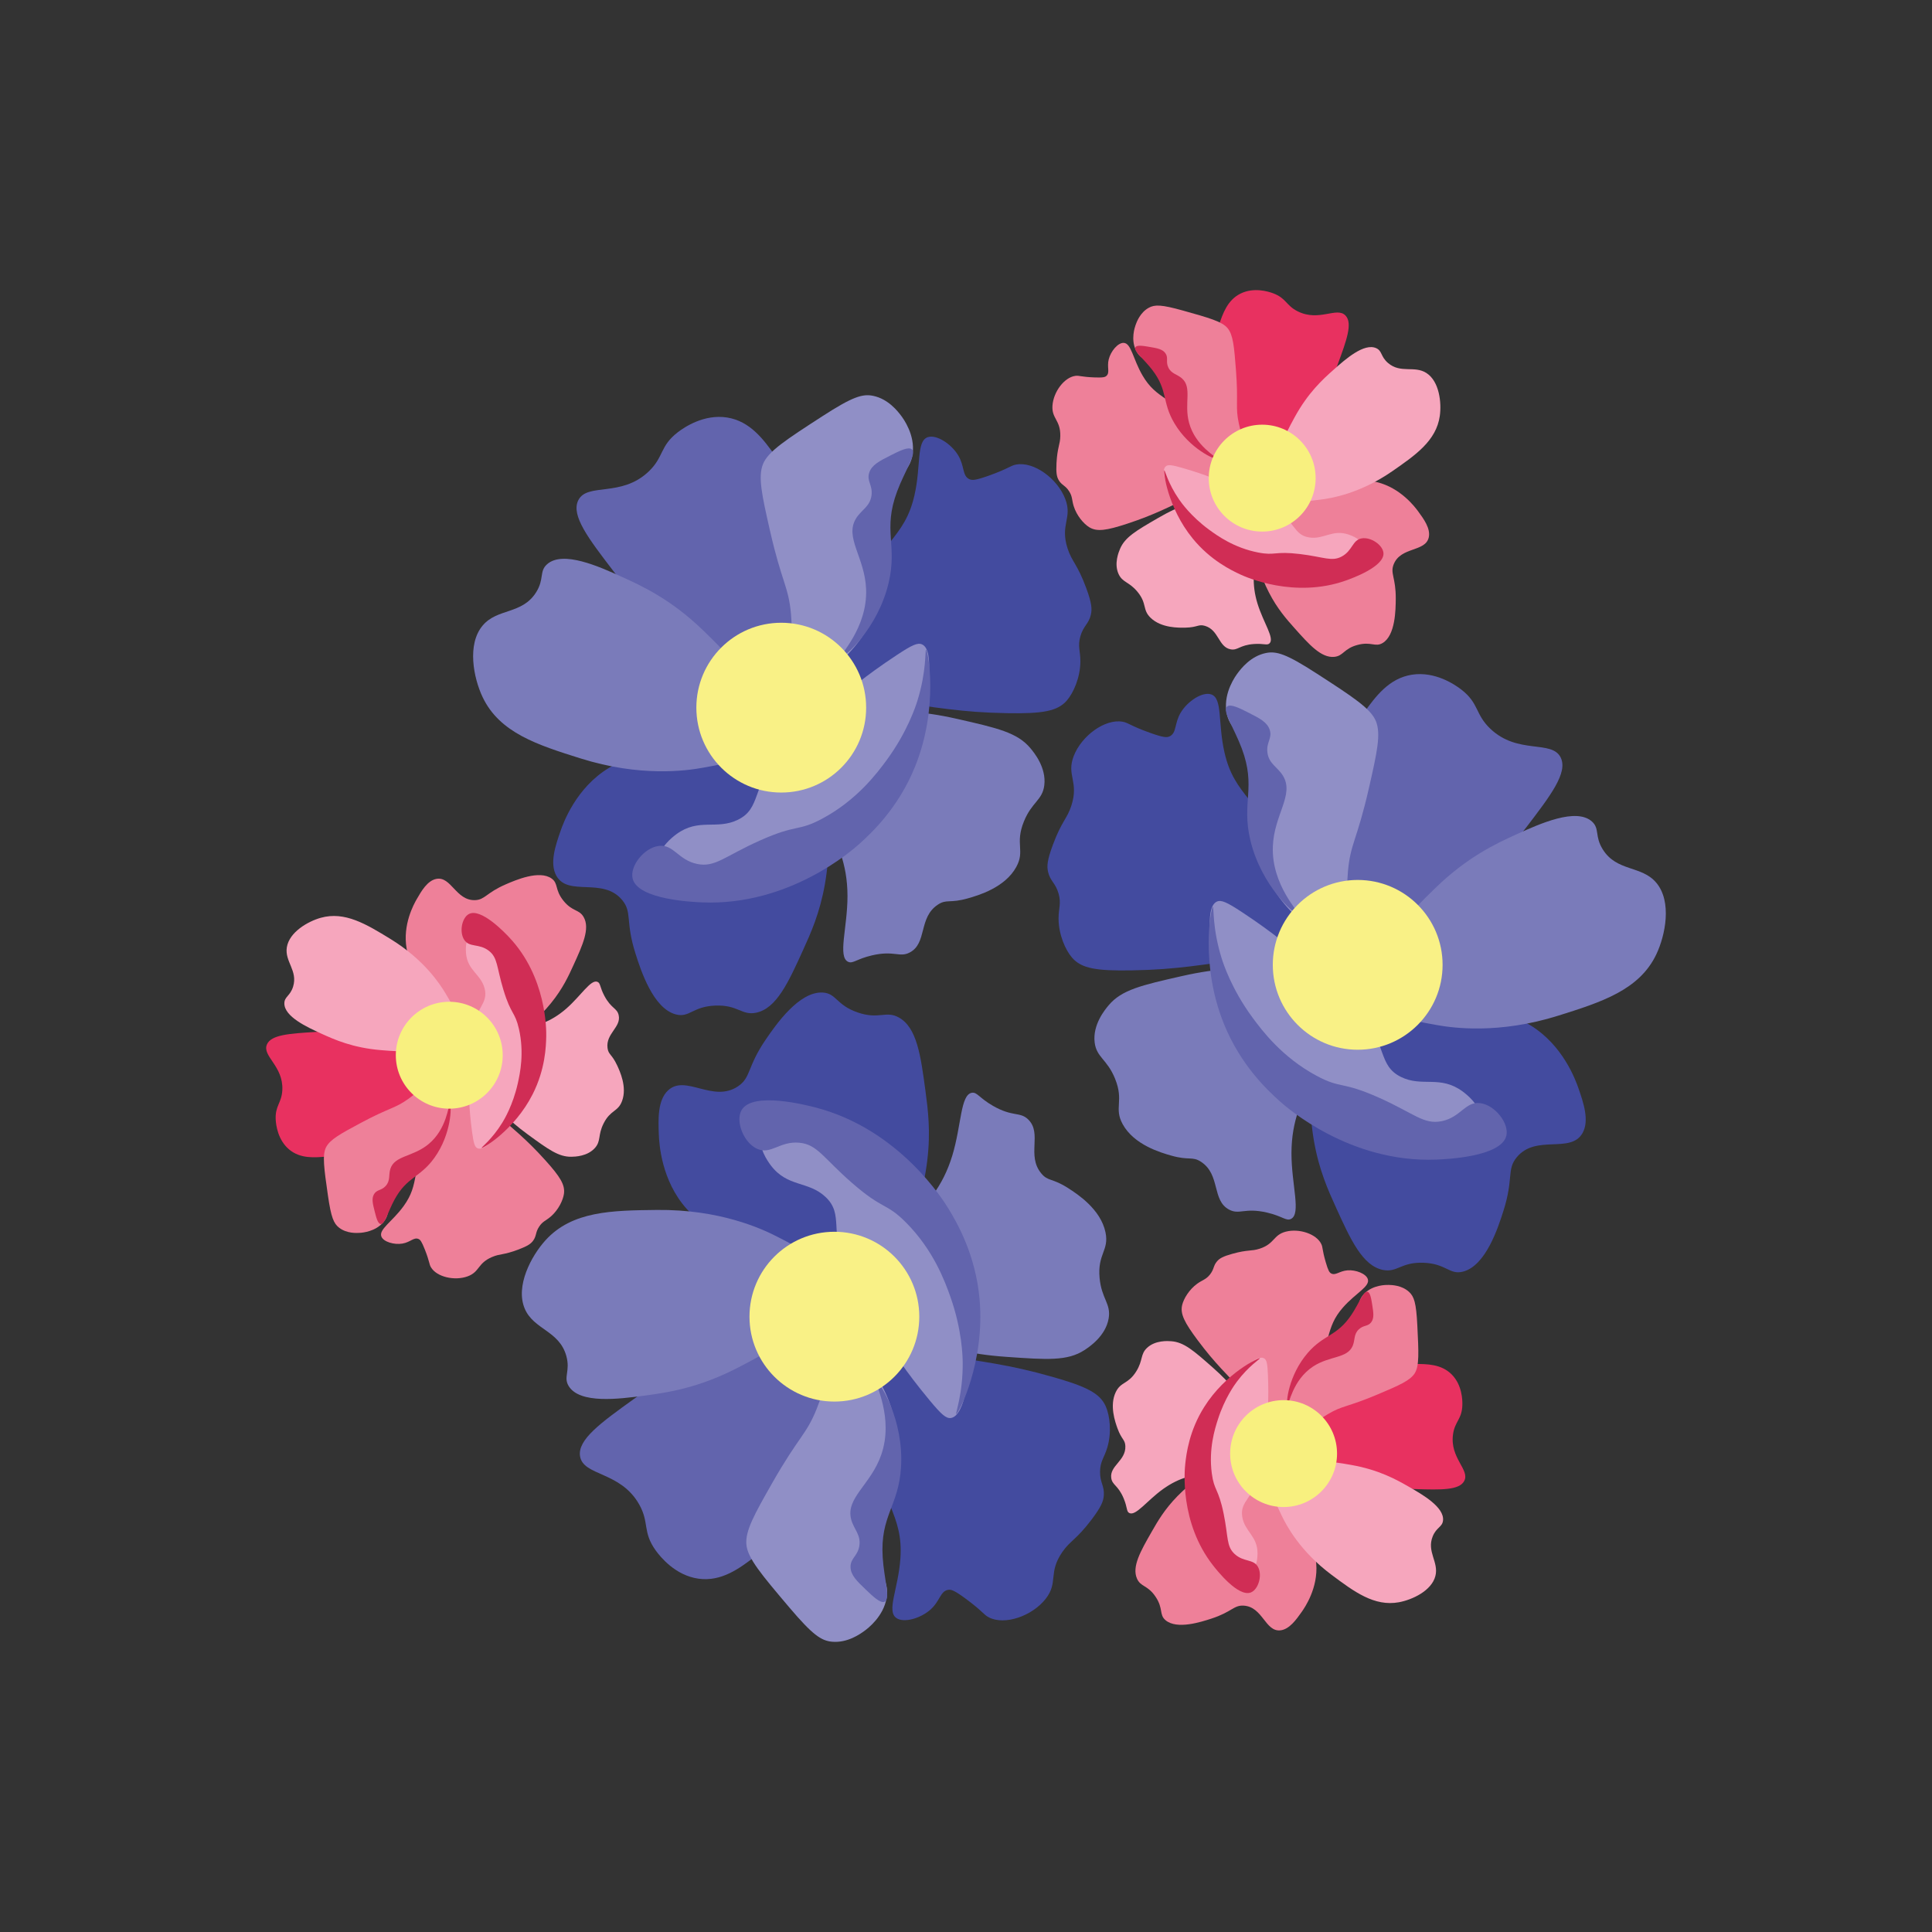 <?xml version="1.0" encoding="utf-8"?>
<!-- Generator: Adobe Illustrator 16.0.0, SVG Export Plug-In . SVG Version: 6.00 Build 0)  -->
<!DOCTYPE svg PUBLIC "-//W3C//DTD SVG 1.1//EN" "http://www.w3.org/Graphics/SVG/1.1/DTD/svg11.dtd">
<svg version="1.1" id="Layer_1" xmlns="http://www.w3.org/2000/svg" xmlns:xlink="http://www.w3.org/1999/xlink" x="0px" y="0px"
	 width="350px" height="350px" viewBox="0 0 350 350" enable-background="new 0 0 350 350" xml:space="preserve">
<rect x="0" y="0" width="350" height="350" fill="#333333" stroke="none"/>
<g>
	<g>
		<g>
			<path fill="#6264AD" d="M243.218,160.541c-1.591-12.472-1.729-11.525-1.7-13.215c0.047-2.774,0.287-10.904,5.595-18.248
				c2.04-2.826,4.479-6.2,8.675-6.85c4.175-0.647,7.734,1.764,8.923,2.678c3.267,2.52,2.489,4.45,5.258,7.097
				c5.001,4.782,11.174,1.949,12.773,5.247c1.329,2.74-1.861,6.908-6.301,12.708c-2.097,2.742-4.377,5.685-8.624,9.391
				c-1.983,1.729-17.221,15.02-22.486,11.261C244.293,169.868,244.288,168.928,243.218,160.541z"/>
			<path fill="#7A7BBA" d="M226.473,175.896c-2.055-0.383-5.265-0.682-12.446,0.949c-7.217,1.639-10.823,2.459-13.187,5.273
				c-0.627,0.747-2.94,3.506-2.531,6.752c0.344,2.718,2.248,2.989,3.691,6.539c1.663,4.09-0.246,5.258,1.372,8.228
				c2.057,3.777,6.928,5.172,8.756,5.697c3.357,0.962,3.861,0.079,5.484,1.16c3.517,2.341,1.886,6.975,5.063,8.648
				c1.866,0.983,2.788-0.42,6.857,0.527c2.797,0.653,3.465,1.574,4.323,1.161c1.909-0.917,0.101-6.173,0.106-11.919
				c0.011-12.125,8.076-15.341,5.485-22.785c-1.3-3.736-4.796-7.142-8.438-8.86C229.199,176.411,227.646,176.113,226.473,175.896z"
				/>
			<path fill="#434B9F" d="M243.293,179.065c-5.695,2.185-7.063,17.266-5.248,27.681c0.921,5.265,2.583,8.92,3.971,11.98
				c2.649,5.83,4.804,10.569,8.508,11.331c2.605,0.534,3.266-1.457,7.372-1.296c4.116,0.16,4.665,2.207,7.089,1.619
				c4.188-1.016,6.438-8.071,7.372-11.008c1.887-5.915,0.566-7.473,2.408-9.714c3.48-4.225,9.74-0.591,11.913-4.369
				c1.3-2.269,0.172-5.539-0.711-8.095c-0.521-1.509-2.819-7.89-8.791-11.494c-8.334-5.03-13.184,1.764-24.384-2.591
				C246.903,180.823,245.939,178.049,243.293,179.065z"/>
			<path fill="#434B9F" d="M239.871,170.41c0.453-0.818,1.302-3.046-4.432-12.763c-7.628-12.923-11.829-13.562-13.607-21.309
				c-1.236-5.378-0.306-9.848-2.426-10.548c-1.564-0.517-4.234,1.203-5.486,3.27c-1.201,1.989-0.728,3.687-2.003,4.325
				c-0.523,0.261-1.132,0.243-3.589-0.633c-3.624-1.293-3.84-1.806-4.956-2.004c-3.189-0.569-7.436,2.529-8.861,6.224
				c-1.354,3.513,0.988,4.603-0.42,8.966c-0.794,2.455-1.75,2.773-3.376,7.172c-1.003,2.708-1.089,3.801-0.845,4.853
				c0.396,1.694,1.345,1.975,1.898,3.903c0.518,1.804-0.005,2.637,0,4.537c0.007,2.907,1.24,5.683,2.427,7.066
				c1.718,2.006,4.478,2.431,10.865,2.321c8.401-0.145,12.378-1.031,21.835-2.214C236.268,172.401,238.721,172.475,239.871,170.41z"
				/>
			<path fill="#908FC6" d="M222.146,128.744c-0.424-3.365,1.639-6.233,2.113-6.856c0.555-0.732,2.29-3.02,5.063-3.586
				c1.929-0.395,3.738,0.174,9.176,3.692c6.552,4.238,9.827,6.357,10.76,8.65c0.941,2.313,0.219,5.617-1.266,12.131
				c-2.157,9.464-3.354,10.028-3.798,15.084c-0.703,7.98,1.839,11.518,0.21,12.552c-2.657,1.69-13.668-5.07-16.032-14.874
				c-1.953-8.101,3.193-13.33-0.845-19.303C225.458,133.172,222.603,132.323,222.146,128.744z"/>
			<path fill="#6264AD" d="M235.088,165.558c0.42-0.262-4.776-5.158-4.499-12.236c0.223-5.77,3.938-9.355,1.826-12.799
				c-0.967-1.578-2.562-2.151-2.813-4.219c-0.226-1.855,0.917-2.556,0.423-4.079c-0.454-1.398-1.835-2.099-3.796-3.094
				c-1.656-0.839-3.319-1.683-3.938-1.126c-0.908,0.813,1.267,3.836,2.672,7.596c2.65,7.093-0.097,9.68,1.546,16.596
				C228.492,160.547,234.644,165.834,235.088,165.558z"/>
			<path fill="#7A7BBA" d="M248.731,180.747c1.449,3.113,5.704,3.888,11.393,4.923c3.085,0.561,11.396,1.72,22.221-1.688
				c7.714-2.429,14.64-4.609,17.72-11.11c1.641-3.457,2.854-9.53,0-12.939c-2.664-3.186-7.154-1.981-9.702-6.047
				c-1.51-2.407-0.53-3.776-1.97-5.064c-2.866-2.563-9.466,0.423-13.504,2.25c-3.877,1.755-9.067,4.167-14.907,9.845
				C256.227,164.568,245.881,174.63,248.731,180.747z"/>
			<path fill="#908FC6" d="M234.066,171.992c0,0-2.89-2.68-9.067-6.75c-2.735-1.799-3.772-2.285-4.575-1.898
				c-2.406,1.164-0.714,9.279-0.278,11.182c0.812,3.569,2.926,12.313,10.969,20.04c9.008,8.658,20.533,11.308,28.797,10.549
				c1.753-0.159,7.351-0.676,7.911-3.059c0.423-1.798-2.208-3.854-2.849-4.325c-4.092-3.019-7.318-0.728-11.18-2.637
				c-4.158-2.056-2.503-5.745-7.49-12.446C243.617,179.035,243.833,181.042,234.066,171.992z"/>
			<path fill="#6264AD" d="M219.721,164.292c0.209-0.009-0.116,3.843,1.584,9.284c0.301,0.968,1.803,5.613,5.591,10.758
				c1.773,2.41,5.373,7.196,11.603,10.549c4.527,2.435,4.494,0.911,11.392,4.007c6.337,2.845,8.046,4.882,11.288,4.221
				c3.473-0.711,4.27-3.61,6.961-3.27c2.694,0.338,5.281,3.666,4.749,5.907c-0.921,3.847-10.984,4.255-12.66,4.323
				c-15.683,0.639-27.126-9.427-28.48-10.653c-2.134-1.933-6.98-6.422-10.021-13.924
				C217.366,174.729,219.383,164.306,219.721,164.292z"/>
			<circle fill="#F9F186" cx="245.959" cy="174.791" r="15.38"/>
		</g>
		<g>
			<path fill="#6264AD" d="M149.653,252.962c-2.086,12.397-1.681,11.53-2.197,13.139c-0.848,2.646-3.431,10.354-10.638,15.848
				c-2.772,2.113-6.084,4.637-10.289,4.044c-4.183-0.589-6.893-3.928-7.764-5.146c-2.398-3.36-1.096-4.983-2.978-8.317
				c-3.404-6.025-10.133-5.102-10.708-8.722c-0.477-3.006,3.781-6.071,9.71-10.338c2.801-2.017,5.837-4.172,10.975-6.489
				c2.398-1.082,20.833-9.393,24.784-4.27C151.327,243.721,151.057,244.622,149.653,252.962z"/>
			<path fill="#7A7BBA" d="M170.129,243.112c1.858,0.963,4.842,2.179,12.188,2.695c7.382,0.521,11.07,0.781,14.147-1.228
				c0.816-0.536,3.831-2.507,4.378-5.73c0.461-2.703-1.285-3.516-1.64-7.328c-0.408-4.398,1.758-4.961,1.069-8.272
				c-0.873-4.21-5.134-6.957-6.729-7.986c-2.938-1.896-3.675-1.196-4.915-2.701c-2.687-3.26,0.214-7.221-2.342-9.744
				c-1.499-1.482-2.789-0.405-6.409-2.49c-2.487-1.434-2.862-2.51-3.804-2.363c-2.09,0.324-1.882,5.879-3.554,11.378
				c-3.52,11.602-12.169,12.344-11.847,20.22c0.162,3.953,2.522,8.225,5.51,10.925C167.669,241.829,169.069,242.564,170.129,243.112
				z"/>
			<path fill="#434B9F" d="M154.945,235.209c6.087-0.443,11.763-14.482,13.039-24.978c0.644-5.304,0.114-9.284-0.331-12.615
				c-0.848-6.349-1.537-11.509-4.862-13.31c-2.336-1.267-3.548,0.446-7.429-0.896c-3.895-1.345-3.827-3.462-6.317-3.602
				c-4.302-0.24-8.499,5.861-10.245,8.401c-3.518,5.116-2.707,6.987-5.118,8.598c-4.552,3.039-9.495-2.252-12.665,0.736
				c-1.903,1.793-1.77,5.254-1.665,7.952c0.061,1.596,0.415,8.367,5.084,13.546c6.519,7.229,13.131,2.131,22.59,9.541
				C152,232.479,152.117,235.413,154.945,235.209z"/>
			<path fill="#434B9F" d="M155.718,244.483c-0.674,0.65-2.13,2.538,0.543,13.5c3.558,14.577,7.394,16.405,6.854,24.335
				c-0.374,5.505-2.557,9.515-0.731,10.8c1.348,0.946,4.399,0.073,6.196-1.541c1.729-1.555,1.765-3.32,3.171-3.561
				c0.574-0.098,1.154,0.097,3.25,1.644c3.097,2.29,3.153,2.84,4.167,3.354c2.886,1.47,7.848-0.269,10.28-3.39
				c2.314-2.972,0.391-4.694,3.002-8.461c1.468-2.12,2.476-2.149,5.309-5.888c1.74-2.302,2.141-3.323,2.211-4.399
				c0.115-1.736-0.716-2.28-0.686-4.286c0.025-1.876,0.766-2.522,1.311-4.343c0.838-2.783,0.459-5.798-0.274-7.467
				c-1.063-2.416-3.583-3.623-9.728-5.366c-8.083-2.295-12.147-2.599-21.541-4.204C159.742,243.621,157.417,242.84,155.718,244.483z
				"/>
			<path fill="#908FC6" d="M160.613,289.495c-0.564,3.345-3.371,5.493-4.004,5.953c-0.744,0.539-3.067,2.227-5.885,1.966
				c-1.96-0.182-3.526-1.249-7.714-6.19c-5.045-5.954-7.564-8.931-7.793-11.396c-0.231-2.485,1.417-5.439,4.723-11.243
				c4.806-8.437,6.113-8.629,8.003-13.34c2.986-7.435,1.575-11.556,3.433-12.075c3.036-0.848,11.616,8.813,11.042,18.879
				c-0.478,8.32-6.918,11.834-4.784,18.72C158.727,284.301,161.215,285.94,160.613,289.495z"/>
			<path fill="#6264AD" d="M158.889,250.513c-0.479,0.128,3.076,6.319,0.763,13.015c-1.884,5.458-6.479,7.813-5.456,11.721
				c0.471,1.792,1.831,2.802,1.472,4.854c-0.321,1.841-1.615,2.183-1.585,3.782c0.029,1.47,1.148,2.542,2.74,4.062
				c1.339,1.281,2.688,2.57,3.442,2.218c1.103-0.518-0.102-4.04-0.357-8.043c-0.483-7.56,2.893-9.238,3.324-16.334
				C163.752,257.219,159.394,250.376,158.889,250.513z"/>
			<path fill="#7A7BBA" d="M150.23,232.022c-0.485-3.398-4.335-5.372-9.48-8.01c-2.789-1.432-10.408-4.948-21.758-4.819
				c-8.087,0.09-15.347,0.172-20.179,5.504c-2.569,2.833-5.49,8.295-3.749,12.384c1.631,3.823,6.277,3.97,7.539,8.598
				c0.747,2.742-0.587,3.769,0.419,5.418c2,3.283,9.182,2.336,13.574,1.757c4.22-0.558,9.887-1.362,17.12-5.107
				C138.37,245.339,151.188,238.702,150.23,232.022z"/>
			<path fill="#908FC6" d="M161.729,244.648c0,0,1.991,3.4,6.727,9.089c2.093,2.513,2.946,3.28,3.826,3.143
				c2.641-0.417,3.37-8.675,3.506-10.623c0.257-3.65,0.763-12.635-4.697-22.358c-6.115-10.894-16.379-16.771-24.507-18.435
				c-1.725-0.355-7.232-1.482-8.458,0.637c-0.926,1.597,0.998,4.326,1.474,4.963c3.042,4.075,6.796,2.816,9.938,5.762
				c3.385,3.171,0.73,6.224,3.563,14.084C154.628,235.142,155.003,233.159,161.729,244.648z"/>
			<path fill="#6264AD" d="M173.23,256.174c-0.201-0.053,1.225-3.643,1.173-9.343c-0.01-1.015-0.101-5.896-2.235-11.917
				c-1.001-2.822-3.06-8.445-8.051-13.457c-3.629-3.641-4.038-2.174-9.742-7.137c-5.243-4.557-6.286-7.001-9.582-7.305
				c-3.531-0.326-5.132,2.217-7.612,1.113c-2.48-1.105-3.995-5.04-2.833-7.028c1.992-3.417,11.746-0.894,13.369-0.475
				c15.194,3.931,23.235,16.877,24.175,18.445c1.484,2.468,4.825,8.167,5.56,16.229C178.506,246.867,173.559,256.259,173.23,256.174
				z"/>
			<circle fill="#F9F186" cx="151.157" cy="238.526" r="15.381"/>
		</g>
		<g>
			<path fill="#6264AD" d="M144.271,113.946c1.593-12.472,1.73-11.525,1.7-13.214c-0.043-2.776-0.286-10.905-5.592-18.248
				c-2.042-2.827-4.479-6.2-8.676-6.85c-4.175-0.649-7.735,1.763-8.922,2.678c-3.268,2.52-2.491,4.45-5.258,7.096
				c-5.002,4.783-11.177,1.95-12.775,5.247c-1.326,2.74,1.861,6.907,6.3,12.708c2.099,2.741,4.378,5.684,8.627,9.39
				c1.982,1.729,17.218,15.021,22.486,11.262C143.197,123.274,143.2,122.333,144.271,113.946z"/>
			<path fill="#7A7BBA" d="M161.018,129.301c2.056-0.381,5.267-0.681,12.447,0.949c7.217,1.64,10.823,2.459,13.186,5.274
				c0.627,0.747,2.939,3.506,2.531,6.75c-0.344,2.721-2.248,2.991-3.691,6.541c-1.664,4.09,0.244,5.257-1.374,8.228
				c-2.054,3.776-6.926,5.172-8.753,5.696c-3.36,0.962-3.862,0.079-5.485,1.16c-3.516,2.341-1.888,6.974-5.064,8.649
				c-1.863,0.984-2.787-0.42-6.854,0.528c-2.795,0.652-3.467,1.572-4.326,1.16c-1.907-0.916-0.102-6.172-0.105-11.919
				c-0.011-12.125-8.076-15.34-5.484-22.784c1.297-3.735,4.794-7.142,8.437-8.861C158.292,129.818,159.845,129.519,161.018,129.301z
				"/>
			<path fill="#434B9F" d="M144.197,132.472c5.698,2.185,7.065,17.267,5.245,27.682c-0.917,5.264-2.578,8.918-3.968,11.979
				c-2.648,5.831-4.802,10.571-8.508,11.332c-2.603,0.535-3.265-1.456-7.371-1.295c-4.117,0.159-4.664,2.206-7.088,1.618
				c-4.189-1.018-6.436-8.072-7.373-11.008c-1.886-5.915-0.568-7.472-2.409-9.713c-3.479-4.225-9.741-0.591-11.911-4.37
				c-1.304-2.268-0.172-5.54,0.71-8.095c0.521-1.509,2.821-7.888,8.791-11.492c8.331-5.033,13.184,1.763,24.384-2.591
				C140.586,134.229,141.55,131.456,144.197,132.472z"/>
			<path fill="#434B9F" d="M147.62,123.816c-0.455-0.818-1.303-3.046,4.431-12.764c7.625-12.923,11.829-13.562,13.608-21.308
				c1.234-5.378,0.307-9.847,2.426-10.548c1.564-0.517,4.232,1.204,5.485,3.27c1.203,1.989,0.725,3.688,2.002,4.326
				c0.523,0.26,1.134,0.241,3.586-0.633c3.628-1.293,3.841-1.806,4.957-2.006c3.19-0.568,7.438,2.531,8.862,6.225
				c1.355,3.514-0.984,4.604,0.421,8.966c0.794,2.454,1.749,2.774,3.376,7.172c1.002,2.708,1.089,3.8,0.844,4.854
				c-0.393,1.693-1.344,1.974-1.897,3.902c-0.518,1.804,0.005,2.637,0,4.536c-0.007,2.908-1.243,5.685-2.426,7.067
				c-1.719,2.006-4.479,2.431-10.866,2.321c-8.401-0.145-12.376-1.031-21.833-2.215C151.223,125.807,148.771,125.881,147.62,123.816
				z"/>
			<path fill="#908FC6" d="M165.341,82.15c0.429-3.366-1.636-6.235-2.109-6.857c-0.555-0.733-2.29-3.019-5.063-3.585
				c-1.93-0.395-3.74,0.173-9.177,3.691c-6.55,4.239-9.826,6.358-10.759,8.65c-0.942,2.314-0.218,5.617,1.267,12.13
				c2.156,9.465,3.352,10.028,3.796,15.084c0.704,7.981-1.837,11.518-0.21,12.552c2.658,1.691,13.669-5.069,16.033-14.874
				c1.953-8.101-3.193-13.33,0.845-19.303C162.032,86.578,164.886,85.729,165.341,82.15z"/>
			<path fill="#6264AD" d="M152.403,118.964c-0.419-0.261,4.773-5.159,4.5-12.236c-0.224-5.77-3.94-9.355-1.83-12.799
				c0.968-1.578,2.563-2.151,2.813-4.219c0.224-1.855-0.913-2.557-0.42-4.079c0.454-1.398,1.835-2.099,3.796-3.093
				c1.654-0.84,3.318-1.684,3.938-1.126c0.905,0.813-1.268,3.836-2.672,7.595c-2.651,7.094,0.094,9.68-1.547,16.596
				C158.999,113.953,152.848,119.24,152.403,118.964z"/>
			<path fill="#7A7BBA" d="M138.761,134.154c-1.452,3.113-5.706,3.887-11.393,4.921c-3.086,0.563-11.396,1.722-22.223-1.688
				c-7.716-2.428-14.641-4.609-17.721-11.11c-1.638-3.458-2.853-9.531,0-12.939c2.664-3.187,7.156-1.982,9.706-6.048
				c1.508-2.407,0.529-3.775,1.969-5.063c2.864-2.563,9.464,0.423,13.5,2.25c3.879,1.755,9.07,4.167,14.909,9.845
				C131.264,117.974,141.609,128.036,138.761,134.154z"/>
			<path fill="#908FC6" d="M153.42,125.399c0,0,2.894-2.68,9.073-6.751c2.732-1.8,3.77-2.287,4.571-1.899
				c2.408,1.163,0.715,9.279,0.282,11.181c-0.812,3.57-2.93,12.314-10.971,20.042c-9.008,8.656-20.532,11.308-28.796,10.548
				c-1.753-0.16-7.352-0.675-7.911-3.059c-0.424-1.797,2.208-3.853,2.848-4.325c4.092-3.019,7.318-0.728,11.182-2.637
				c4.155-2.056,2.501-5.744,7.488-12.448C143.874,132.442,143.656,134.448,153.42,125.399z"/>
			<path fill="#6264AD" d="M167.768,117.698c-0.208-0.008,0.119,3.843-1.582,9.283c-0.304,0.968-1.805,5.614-5.59,10.758
				c-1.775,2.412-5.376,7.197-11.604,10.55c-4.527,2.435-4.493,0.912-11.391,4.008c-6.338,2.844-8.047,4.882-11.289,4.22
				c-3.473-0.711-4.269-3.611-6.961-3.27c-2.693,0.339-5.281,3.665-4.746,5.907c0.919,3.848,10.982,4.256,12.658,4.324
				c15.684,0.638,27.126-9.427,28.48-10.654c2.133-1.934,6.983-6.422,10.021-13.924
				C170.125,128.135,168.109,117.712,167.768,117.698z"/>
			<circle fill="#F9F186" cx="141.531" cy="128.197" r="15.38"/>
		</g>
	</g>
	<g>
		<path fill="#E83160" d="M75.754,198.355c-5.262,5.912-4.756,5.586-5.57,6.27c-1.338,1.128-5.296,4.374-10.977,4.891
			c-2.187,0.197-4.796,0.435-6.839-1.289c-2.034-1.716-2.361-4.402-2.417-5.343c-0.155-2.593,1.083-3.021,1.196-5.431
			c0.202-4.353-3.695-6.113-2.791-8.236c0.752-1.761,4.048-1.97,8.639-2.262c2.168-0.136,4.508-0.271,8.024,0.215
			c1.642,0.225,14.251,1.966,14.644,6.021C79.74,193.989,79.296,194.379,75.754,198.355z"/>
		<path fill="#F6A6BD" d="M89.967,199.96c0.671,1.132,1.856,2.781,5.599,5.517c3.762,2.749,5.642,4.124,7.956,4.08
			c0.614-0.011,2.88-0.053,4.252-1.589c1.15-1.288,0.49-2.305,1.579-4.456c1.253-2.48,2.598-2.056,3.339-4.053
			c0.944-2.538-0.408-5.429-0.917-6.512c-0.931-1.993-1.559-1.868-1.714-3.085c-0.343-2.637,2.53-3.78,2.012-5.98
			c-0.305-1.291-1.352-1.149-2.584-3.474c-0.845-1.596-0.687-2.294-1.238-2.532c-1.221-0.528-2.971,2.503-5.702,4.877
			c-5.762,5.008-10.623,2.507-13.088,6.814c-1.235,2.161-1.407,5.229-0.718,7.672C89.088,198.45,89.587,199.313,89.967,199.96z"/>
		<path fill="#EE8099" d="M84.521,190.662c3.393,1.802,11.118-3.784,15.312-8.952c2.12-2.614,3.17-4.914,4.046-6.838
			c1.674-3.668,3.035-6.651,1.863-8.725c-0.821-1.458-2.041-0.948-3.662-2.964c-1.625-2.02-0.88-3.127-2.162-4.036
			c-2.215-1.567-6.495,0.282-8.272,1.051c-3.591,1.551-3.785,2.82-5.611,2.871c-3.445,0.097-4.309-4.378-6.998-3.847
			c-1.616,0.319-2.704,2.208-3.549,3.682c-0.503,0.871-2.582,4.601-1.826,8.926c1.057,6.037,6.288,5.531,8.851,12.649
			C83.862,188.221,82.944,189.824,84.521,190.662z"/>
		<path fill="#EE8099" d="M81.825,195.864c-0.577,0.123-1.986,0.642-4.229,7.382c-2.982,8.963-1.55,11.224-4.492,15.271
			c-2.044,2.81-4.547,4.218-4.005,5.512c0.4,0.957,2.32,1.514,3.819,1.254c1.442-0.251,2.054-1.18,2.883-0.837
			c0.34,0.141,0.583,0.438,1.182,1.965c0.885,2.257,0.729,2.568,1.097,3.183c1.048,1.749,4.276,2.483,6.621,1.635
			c2.228-0.809,1.777-2.373,4.433-3.507c1.491-0.64,2.036-0.317,4.797-1.363c1.699-0.644,2.256-1.054,2.655-1.605
			c0.641-0.889,0.381-1.456,1.07-2.514c0.639-0.992,1.25-1.091,2.152-1.876c1.377-1.207,2.187-2.94,2.353-4.074
			c0.242-1.644-0.697-3.132-3.391-6.118c-3.543-3.929-5.606-5.452-10.079-9.452C84.26,196.753,83.28,195.557,81.825,195.864z"/>
		<path fill="#EE8099" d="M69.37,221.507c-1.423,1.594-3.639,1.799-4.129,1.832c-0.578,0.038-2.382,0.159-3.797-0.921
			c-0.985-0.756-1.463-1.849-2.042-5.886c-0.695-4.861-1.042-7.294-0.339-8.684c0.708-1.403,2.576-2.427,6.283-4.414
			c5.385-2.889,6.146-2.555,8.732-4.434c4.079-2.964,4.708-5.634,5.873-5.289c1.901,0.563,3.244,8.587-0.433,13.763
			c-3.04,4.275-7.65,3.994-8.816,8.379C70.102,218.103,70.878,219.81,69.37,221.507z"/>
		<path fill="#D02D55" d="M81.501,200.143c-0.302-0.093-0.478,4.398-3.952,7.195c-2.833,2.279-6.071,1.996-6.834,4.423
			c-0.347,1.111,0.039,2.106-0.84,3.081c-0.788,0.873-1.592,0.622-2.112,1.485c-0.476,0.793-0.238,1.739,0.103,3.083
			c0.285,1.132,0.572,2.269,1.093,2.334c0.761,0.093,1.299-2.188,2.503-4.407c2.271-4.192,4.634-3.958,7.242-7.598
			C81.847,205.348,81.813,200.238,81.501,200.143z"/>
		<path fill="#F6A6BD" d="M83.07,187.384c0.879-1.976-0.511-4.314-2.372-7.443c-1.008-1.697-3.896-6.123-9.988-9.854
			c-4.343-2.659-8.242-5.044-12.604-3.82c-2.318,0.65-5.702,2.586-6.144,5.348c-0.411,2.583,2.018,4.217,1.142,7.109
			c-0.519,1.712-1.575,1.812-1.59,3.028c-0.033,2.42,4.113,4.317,6.65,5.479c2.438,1.115,5.728,2.584,10.838,3.01
			C72.29,190.514,81.344,191.267,83.07,187.384z"/>
		<path fill="#F6A6BD" d="M84.976,197.965c0,0-0.076,2.481,0.545,7.101c0.275,2.04,0.474,2.734,0.986,2.956
			c1.549,0.66,4.703-3.499,5.427-4.491c1.358-1.86,4.636-6.481,4.981-13.493c0.386-7.856-3.121-14.425-6.897-18.035
			c-0.801-0.766-3.359-3.21-4.722-2.492c-1.031,0.544-0.917,2.641-0.877,3.142c0.259,3.19,2.679,3.776,3.369,6.398
			c0.746,2.824-1.693,3.563-2.812,8.702C84.372,190.52,85.235,189.589,84.976,197.965z"/>
		<path fill="#D02D55" d="M87.25,207.96c-0.091-0.094,1.873-1.531,3.754-4.588c0.335-0.543,1.92-3.177,2.798-7.102
			c0.41-1.84,1.195-5.528,0.21-9.871c-0.714-3.156-1.425-2.511-2.806-7.066c-1.27-4.184-1.008-5.836-2.663-7.104
			c-1.773-1.355-3.48-0.535-4.431-1.954c-0.951-1.419-0.443-4.024,0.841-4.696c2.209-1.154,6.562,3.455,7.288,4.223
			c6.787,7.182,6.738,16.778,6.714,17.927c-0.036,1.814-0.161,5.971-2.467,10.515C93.179,204.765,87.397,208.117,87.25,207.96z"/>
		<circle fill="#F8F07F" cx="81.388" cy="191.163" r="9.683"/>
	</g>
	<g>
		<path fill="#E83160" d="M238.807,256.685c5.787-5.402,5.252-5.123,6.123-5.73c1.437-0.997,5.677-3.868,11.382-3.859
			c2.195,0.003,4.815,0.008,6.69,1.912c1.869,1.894,1.947,4.601,1.918,5.543c-0.086,2.598-1.359,2.911-1.691,5.298
			c-0.603,4.314,3.117,6.425,2.021,8.456c-0.911,1.688-4.214,1.592-8.811,1.459c-2.172-0.063-4.516-0.146-7.971-0.952
			c-1.613-0.377-14.011-3.27-14.028-7.342C234.438,260.666,234.917,260.317,238.807,256.685z"/>
		<path fill="#F6A6BD" d="M224.802,253.782c-0.562-1.191-1.589-2.942-5.067-6.011c-3.49-3.083-5.237-4.624-7.544-4.794
			c-0.612-0.046-2.876-0.212-4.382,1.191c-1.264,1.175-0.699,2.248-1.981,4.292c-1.478,2.354-2.776,1.809-3.697,3.729
			c-1.174,2.438-0.095,5.441,0.31,6.568c0.747,2.071,1.382,2.003,1.428,3.228c0.097,2.657-2.869,3.532-2.557,5.771
			c0.184,1.314,1.24,1.27,2.253,3.696c0.697,1.669,0.474,2.351,0.999,2.637c1.17,0.637,3.189-2.22,6.128-4.331
			c6.197-4.458,10.809-1.521,13.657-5.584c1.431-2.038,1.885-5.076,1.421-7.571C225.54,255.364,225.123,254.461,224.802,253.782z"/>
		<path fill="#EE8099" d="M229.371,263.539c-3.213-2.105-11.418,2.747-16.07,7.508c-2.352,2.406-3.607,4.599-4.658,6.438
			c-2.005,3.497-3.634,6.342-2.659,8.515c0.685,1.527,1.946,1.133,3.375,3.289c1.432,2.161,0.59,3.194,1.778,4.217
			c2.064,1.765,6.495,0.316,8.338-0.285c3.717-1.214,4.026-2.46,5.849-2.343c3.439,0.221,3.889,4.756,6.616,4.475
			c1.638-0.17,2.893-1.95,3.874-3.34c0.579-0.822,2.992-4.346,2.637-8.722c-0.495-6.107-5.753-6.085-7.649-13.409
			C229.803,266.03,230.864,264.519,229.371,263.539z"/>
		<path fill="#EE8099" d="M232.532,258.606c0.587-0.069,2.037-0.456,4.891-6.96c3.797-8.652,2.576-11.032,5.877-14.794
			c2.294-2.609,4.918-3.779,4.496-5.121c-0.311-0.989-2.172-1.719-3.688-1.598c-1.458,0.117-2.15,0.984-2.947,0.568
			c-0.325-0.172-0.541-0.491-0.997-2.066c-0.673-2.327-0.491-2.626-0.801-3.271c-0.882-1.838-4.028-2.867-6.44-2.234
			c-2.292,0.601-1.986,2.197-4.732,3.084c-1.547,0.498-2.062,0.127-4.909,0.914c-1.75,0.485-2.34,0.843-2.788,1.355
			c-0.72,0.825-0.514,1.412-1.293,2.405c-0.734,0.929-1.352,0.969-2.317,1.669c-1.484,1.074-2.448,2.728-2.72,3.842
			c-0.393,1.614,0.407,3.181,2.813,6.402c3.166,4.24,5.083,5.944,9.167,10.339C230.188,257.498,231.056,258.778,232.532,258.606z"/>
		<path fill="#EE8099" d="M247.296,234.219c1.562-1.456,3.788-1.456,4.279-1.444c0.578,0.016,2.387,0.059,3.693,1.268
			c0.915,0.841,1.29,1.974,1.493,6.046c0.246,4.906,0.367,7.359-0.459,8.68c-0.837,1.332-2.79,2.178-6.664,3.817
			c-5.627,2.383-6.355,1.979-9.102,3.61c-4.336,2.578-5.206,5.177-6.335,4.728c-1.842-0.736-2.439-8.849,1.697-13.664
			c3.419-3.979,7.985-3.273,9.551-7.535C246.253,237.54,245.636,235.77,247.296,234.219z"/>
		<path fill="#D02D55" d="M233.253,254.379c0.286,0.116,0.876-4.339,4.594-6.805c3.029-2.008,6.229-1.429,7.211-3.773
			c0.449-1.078,0.155-2.102,1.121-2.99c0.863-0.799,1.643-0.473,2.238-1.286c0.548-0.745,0.396-1.711,0.185-3.078
			c-0.182-1.155-0.362-2.314-0.877-2.426c-0.746-0.165-1.492,2.059-2.896,4.158c-2.648,3.966-4.978,3.516-7.908,6.9
			C233.386,249.163,232.946,254.252,233.253,254.379z"/>
		<path fill="#F6A6BD" d="M230.513,266.937c-1.056,1.886,0.113,4.344,1.679,7.629c0.849,1.786,3.313,6.457,9.04,10.733
			c4.078,3.048,7.741,5.782,12.197,4.964c2.368-0.436,5.916-2.051,6.607-4.761c0.648-2.535-1.62-4.385-0.481-7.185
			c0.675-1.656,1.734-1.658,1.863-2.869c0.254-2.407-3.7-4.681-6.12-6.068c-2.322-1.336-5.463-3.1-10.514-3.993
			C241.537,264.813,232.588,263.229,230.513,266.937z"/>
		<path fill="#F6A6BD" d="M229.591,256.225c0,0,0.303-2.463,0.108-7.118c-0.083-2.057-0.219-2.769-0.71-3.034
			c-1.482-0.801-5.005,3.05-5.815,3.972c-1.525,1.729-5.216,6.027-6.202,12.979c-1.107,7.788,1.781,14.65,5.208,18.593
			c0.729,0.837,3.051,3.505,4.474,2.915c1.073-0.444,1.156-2.545,1.162-3.046c0.036-3.201-2.322-4.007-2.768-6.682
			c-0.479-2.881,2.013-3.393,3.602-8.405C229.508,263.694,228.56,264.542,229.591,256.225z"/>
		<path fill="#D02D55" d="M228.243,246.063c0.082,0.103-2.005,1.354-4.159,4.224c-0.385,0.512-2.202,2.987-3.438,6.816
			c-0.58,1.793-1.7,5.393-1.117,9.809c0.421,3.209,1.186,2.631,2.144,7.295c0.878,4.283,0.464,5.905,1.998,7.318
			c1.64,1.514,3.415,0.851,4.234,2.352c0.815,1.501,0.069,4.048-1.273,4.6c-2.304,0.947-6.215-4.045-6.866-4.875
			c-6.097-7.776-5.168-17.325-5.038-18.469c0.201-1.801,0.709-5.93,3.425-10.243C222.046,248.7,228.113,245.893,228.243,246.063z"/>
		<circle fill="#F8F07F" cx="232.535" cy="263.33" r="9.683"/>
	</g>
	<g>
		<path fill="#E83160" d="M224.348,78.561c-3.285-7.202-3.19-6.606-3.488-7.627c-0.491-1.677-1.867-6.609-0.046-12.016
			c0.7-2.081,1.536-4.564,3.938-5.74c2.39-1.168,4.979-0.383,5.863-0.056c2.436,0.905,2.329,2.211,4.486,3.285
			c3.902,1.942,7.085-0.914,8.662,0.769c1.311,1.398,0.172,4.5-1.415,8.817c-0.75,2.04-1.571,4.236-3.433,7.256
			c-0.87,1.41-7.548,12.248-11.415,10.971C226.736,83.968,226.56,83.403,224.348,78.561z"/>
		<path fill="#F6A6BD" d="M217.146,90.919c-1.306,0.155-3.291,0.574-7.306,2.896c-4.031,2.333-6.048,3.5-6.942,5.634
			c-0.237,0.566-1.112,2.657-0.261,4.531c0.713,1.573,1.909,1.378,3.441,3.244c1.764,2.148,0.833,3.207,2.359,4.69
			c1.943,1.886,5.133,1.816,6.329,1.79c2.2-0.048,2.338-0.674,3.513-0.327c2.552,0.751,2.438,3.841,4.662,4.255
			c1.305,0.243,1.597-0.774,4.22-0.963c1.804-0.13,2.378,0.299,2.816-0.11c0.978-0.907-1.092-3.729-2.161-7.187
			c-2.26-7.292,1.989-10.731-0.958-14.724c-1.479-2.003-4.216-3.398-6.728-3.75C218.882,90.722,217.895,90.832,217.146,90.919z"/>
		<path fill="#EE8099" d="M227.852,89.684c-3.014,2.378-1.022,11.701,2.016,17.625c1.536,2.993,3.218,4.88,4.626,6.46
			c2.681,3.012,4.862,5.459,7.229,5.225c1.666-0.165,1.692-1.484,4.191-2.156c2.504-0.672,3.218,0.456,4.563-0.351
			c2.328-1.393,2.361-6.055,2.377-7.996c0.029-3.909-1.055-4.598-0.364-6.289c1.3-3.191,5.744-2.176,6.344-4.853
			c0.359-1.607-0.931-3.364-1.938-4.734c-0.595-0.81-3.169-4.217-7.431-5.269c-5.948-1.469-7.598,3.522-15.145,2.997
			C230.352,90.067,229.255,88.58,227.852,89.684z"/>
		<path fill="#EE8099" d="M224.179,85.12c0.12-0.577,0.216-2.074-5.048-6.846c-6.998-6.346-9.645-5.945-12.16-10.271
			c-1.748-3.002-2.024-5.863-3.429-5.889c-1.038-0.019-2.32,1.514-2.688,2.99c-0.353,1.421,0.253,2.354-0.396,2.976
			c-0.267,0.254-0.636,0.357-2.276,0.289c-2.42-0.102-2.646-0.368-3.354-0.28c-2.024,0.254-3.999,2.911-4.164,5.397
			c-0.159,2.365,1.454,2.583,1.42,5.47c-0.018,1.624-0.532,1.995-0.69,4.943c-0.097,1.814,0.056,2.488,0.397,3.075
			c0.555,0.945,1.18,0.936,1.871,1.992c0.648,0.988,0.491,1.586,0.848,2.728c0.548,1.747,1.81,3.185,2.78,3.796
			c1.405,0.885,3.146,0.625,6.964-0.634c5.025-1.657,7.251-2.932,12.716-5.41C222.384,86.99,223.872,86.576,224.179,85.12z"/>
		<path fill="#EE8099" d="M205.743,63.377c-0.887-1.943-0.181-4.053-0.015-4.517c0.198-0.543,0.815-2.243,2.376-3.102
			c1.086-0.597,2.279-0.594,6.207,0.506c4.73,1.325,7.096,1.988,8.083,3.191c1,1.215,1.182,3.337,1.507,7.53
			c0.471,6.094-0.144,6.656,0.533,9.778c1.066,4.931,3.254,6.582,2.472,7.508c-1.284,1.513-9.169-0.495-12.419-5.949
			c-2.687-4.505-0.568-8.611-4.112-11.449C208.56,65.422,206.686,65.445,205.743,63.377z"/>
		<path fill="#D02D55" d="M220.397,83.095c0.204-0.235-3.835-2.209-4.991-6.517c-0.943-3.51,0.621-6.36-1.291-8.036
			c-0.877-0.769-1.943-0.816-2.479-2.012c-0.482-1.073,0.072-1.708-0.507-2.531c-0.536-0.756-1.497-0.919-2.863-1.151
			c-1.15-0.195-2.308-0.393-2.577,0.059c-0.394,0.657,1.479,2.069,3.026,4.066c2.915,3.771,1.749,5.837,4.027,9.69
			C215.494,81.315,220.183,83.345,220.397,83.095z"/>
		<path fill="#F6A6BD" d="M231.437,89.68c1.453,1.601,4.155,1.271,7.77,0.833c1.959-0.239,7.172-1.094,13.045-5.166
			c4.185-2.901,7.941-5.505,8.581-9.99c0.336-2.384-0.067-6.262-2.418-7.78c-2.197-1.417-4.672,0.146-6.965-1.823
			c-1.356-1.165-1.023-2.171-2.129-2.677c-2.202-1.006-5.611,2.023-7.697,3.875c-2.004,1.779-4.676,4.199-7.125,8.703
			C232.921,78.554,228.581,86.535,231.437,89.68z"/>
		<path fill="#F6A6BD" d="M220.986,87.155c0,0-2.24-1.071-6.715-2.365c-1.98-0.572-2.694-0.67-3.104-0.287
			c-1.229,1.148,1.305,5.711,1.92,6.775c1.153,1.995,4.059,6.857,10.337,10.001c7.033,3.522,14.457,2.964,19.285,0.964
			c1.022-0.424,4.293-1.779,4.186-3.315c-0.082-1.16-2.048-1.904-2.521-2.069c-3.023-1.051-4.536,0.93-7.215,0.501
			c-2.884-0.458-2.576-2.986-6.827-6.084C228.043,89.606,228.547,90.772,220.986,87.155z"/>
		<path fill="#D02D55" d="M210.923,85.204c0.123-0.044,0.645,2.333,2.685,5.286c0.361,0.526,2.132,3.039,5.371,5.426
			c1.516,1.117,4.575,3.322,8.944,4.175c3.177,0.618,2.875-0.292,7.599,0.281c4.343,0.526,5.748,1.434,7.575,0.429
			c1.955-1.075,1.892-2.967,3.574-3.266c1.682-0.3,3.861,1.216,3.958,2.664c0.166,2.485-5.807,4.611-6.804,4.965
			c-9.31,3.312-18.071-0.602-19.114-1.087c-1.643-0.764-5.397-2.557-8.625-6.5C211.455,91.92,210.72,85.275,210.923,85.204z"/>
		<circle fill="#F8F07F" cx="228.658" cy="86.617" r="9.682"/>
	</g>
</g>
</svg>
